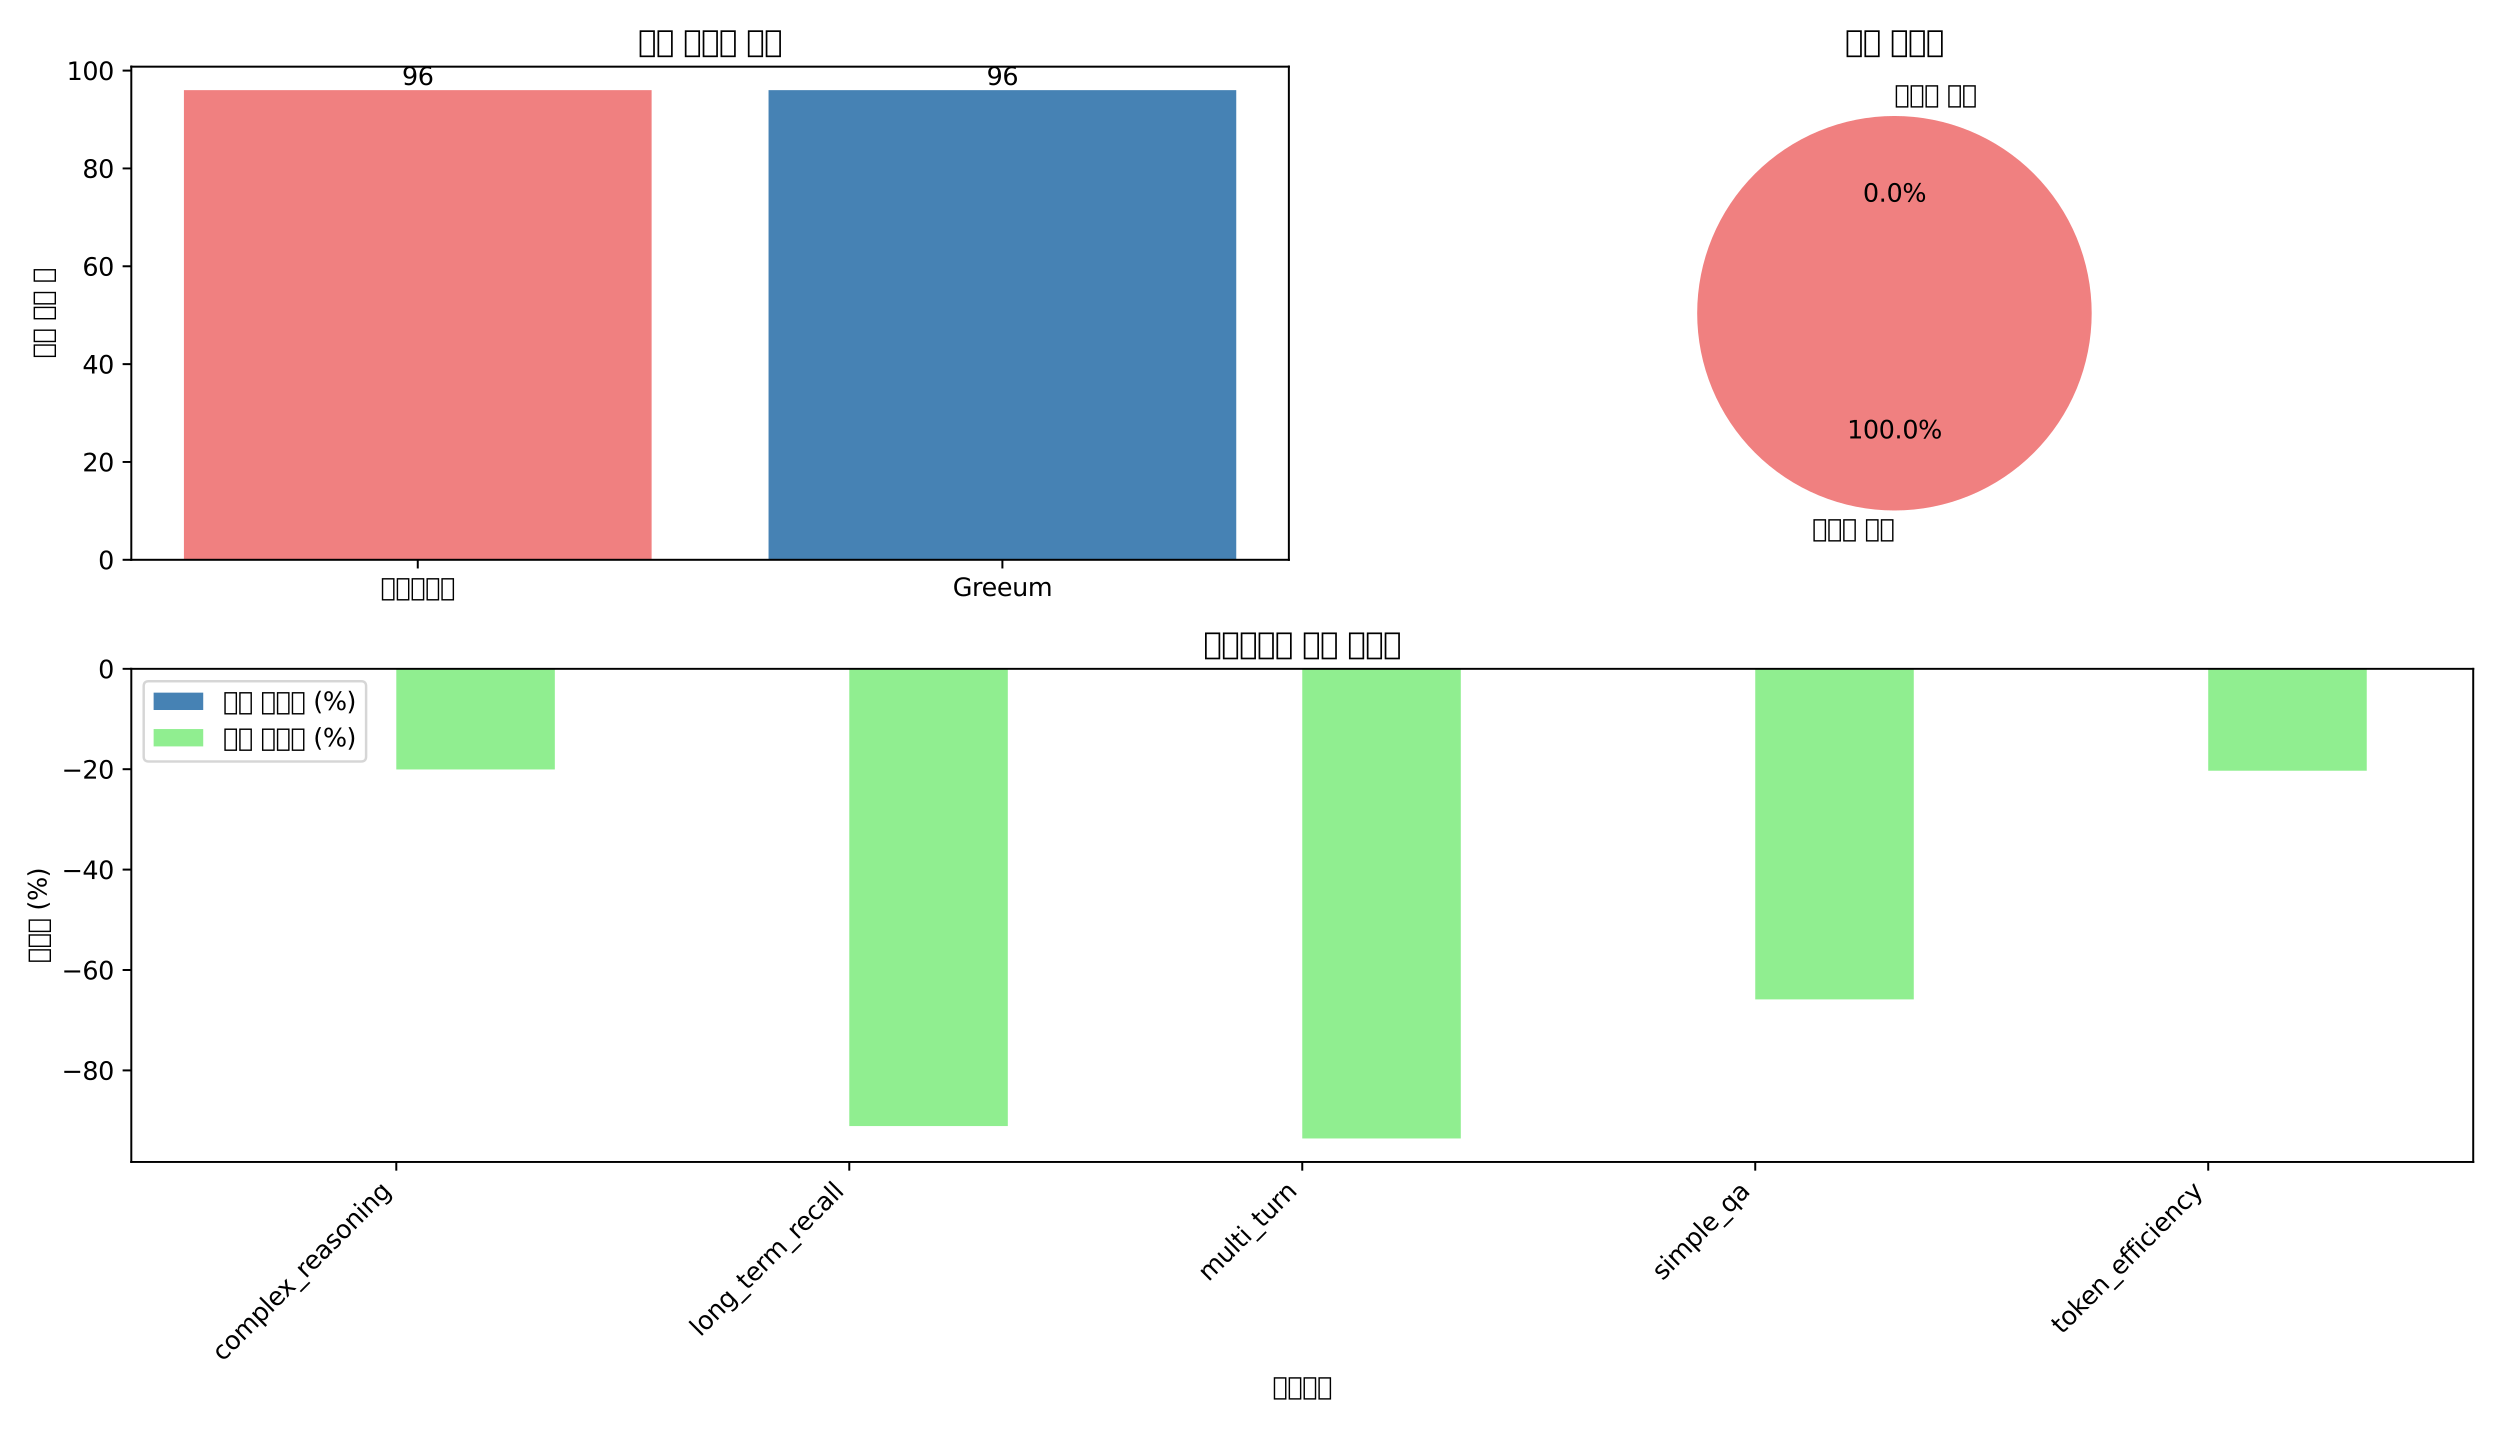 <?xml version="1.0" encoding="utf-8" standalone="no"?>
<!DOCTYPE svg PUBLIC "-//W3C//DTD SVG 1.1//EN"
  "http://www.w3.org/Graphics/SVG/1.1/DTD/svg11.dtd">
<svg xmlns:xlink="http://www.w3.org/1999/xlink" width="1008pt" height="576pt" viewBox="0 0 1008 576" xmlns="http://www.w3.org/2000/svg" version="1.1">
 <defs>
  <style type="text/css">*{stroke-linejoin: round; stroke-linecap: butt}</style>
 </defs>
 <g id="figure_1">
  <g id="patch_1">
   <path d="M 0 576 
L 1008 576 
L 1008 0 
L 0 0 
z
" style="fill: #ffffff"/>
  </g>
  <g id="axes_1">
   <g id="patch_2">
    <path d="M 52.94 225.714 
L 519.67 225.714 
L 519.67 26.88 
L 52.94 26.88 
z
" style="fill: #ffffff"/>
   </g>
   <g id="patch_3">
    <path d="M 74.155 225.714 
L 262.733 225.714 
L 262.733 36.348 
L 74.155 36.348 
z
" clip-path="url(#p369990edb5)" style="fill: #f08080"/>
   </g>
   <g id="patch_4">
    <path d="M 309.877 225.714 
L 498.455 225.714 
L 498.455 36.348 
L 309.877 36.348 
z
" clip-path="url(#p369990edb5)" style="fill: #4682b4"/>
   </g>
   <g id="matplotlib.axis_1">
    <g id="xtick_1">
     <g id="line2d_1">
      <defs>
       <path id="mefef9e2d1a" d="M 0 0 
L 0 3.5 
" style="stroke: #000000; stroke-width: 0.8"/>
      </defs>
      <g>
       <use xlink:href="#mefef9e2d1a" x="168.444" y="225.714" style="stroke: #000000; stroke-width: 0.8"/>
      </g>
     </g>
     <g id="text_1">
      <!-- 베이스라인 -->
      <g transform="translate(153.44 240.313) scale(0.1 -0.1)">
       <defs>
        <path id="DejaVuSans-bca0" d="M 319 -1131 
L 319 4513 
L 3519 4513 
L 3519 -1131 
L 319 -1131 
z
M 678 -775 
L 3163 -775 
L 3163 4153 
L 678 4153 
L 678 -775 
z
" transform="scale(0.016)"/>
        <path id="DejaVuSans-c774" d="M 319 -1131 
L 319 4513 
L 3519 4513 
L 3519 -1131 
L 319 -1131 
z
M 678 -775 
L 3163 -775 
L 3163 4153 
L 678 4153 
L 678 -775 
z
" transform="scale(0.016)"/>
        <path id="DejaVuSans-c2a4" d="M 319 -1131 
L 319 4513 
L 3519 4513 
L 3519 -1131 
L 319 -1131 
z
M 678 -775 
L 3163 -775 
L 3163 4153 
L 678 4153 
L 678 -775 
z
" transform="scale(0.016)"/>
        <path id="DejaVuSans-b77c" d="M 319 -1131 
L 319 4513 
L 3519 4513 
L 3519 -1131 
L 319 -1131 
z
M 678 -775 
L 3163 -775 
L 3163 4153 
L 678 4153 
L 678 -775 
z
" transform="scale(0.016)"/>
        <path id="DejaVuSans-c778" d="M 319 -1131 
L 319 4513 
L 3519 4513 
L 3519 -1131 
L 319 -1131 
z
M 678 -775 
L 3163 -775 
L 3163 4153 
L 678 4153 
L 678 -775 
z
" transform="scale(0.016)"/>
       </defs>
       <use xlink:href="#DejaVuSans-bca0"/>
       <use xlink:href="#DejaVuSans-c774" x="60.01"/>
       <use xlink:href="#DejaVuSans-c2a4" x="120.02"/>
       <use xlink:href="#DejaVuSans-b77c" x="180.029"/>
       <use xlink:href="#DejaVuSans-c778" x="240.039"/>
      </g>
     </g>
    </g>
    <g id="xtick_2">
     <g id="line2d_2">
      <g>
       <use xlink:href="#mefef9e2d1a" x="404.166" y="225.714" style="stroke: #000000; stroke-width: 0.8"/>
      </g>
     </g>
     <g id="text_2">
      <!-- Greeum -->
      <g transform="translate(384.157 240.313) scale(0.1 -0.1)">
       <defs>
        <path id="DejaVuSans-47" d="M 3809 666 
L 3809 1919 
L 2778 1919 
L 2778 2438 
L 4434 2438 
L 4434 434 
Q 4069 175 3628 42 
Q 3188 -91 2688 -91 
Q 1594 -91 976 548 
Q 359 1188 359 2328 
Q 359 3472 976 4111 
Q 1594 4750 2688 4750 
Q 3144 4750 3555 4637 
Q 3966 4525 4313 4306 
L 4313 3634 
Q 3963 3931 3569 4081 
Q 3175 4231 2741 4231 
Q 1884 4231 1454 3753 
Q 1025 3275 1025 2328 
Q 1025 1384 1454 906 
Q 1884 428 2741 428 
Q 3075 428 3337 486 
Q 3600 544 3809 666 
z
" transform="scale(0.016)"/>
        <path id="DejaVuSans-72" d="M 2631 2963 
Q 2534 3019 2420 3045 
Q 2306 3072 2169 3072 
Q 1681 3072 1420 2755 
Q 1159 2438 1159 1844 
L 1159 0 
L 581 0 
L 581 3500 
L 1159 3500 
L 1159 2956 
Q 1341 3275 1631 3429 
Q 1922 3584 2338 3584 
Q 2397 3584 2469 3576 
Q 2541 3569 2628 3553 
L 2631 2963 
z
" transform="scale(0.016)"/>
        <path id="DejaVuSans-65" d="M 3597 1894 
L 3597 1613 
L 953 1613 
Q 991 1019 1311 708 
Q 1631 397 2203 397 
Q 2534 397 2845 478 
Q 3156 559 3463 722 
L 3463 178 
Q 3153 47 2828 -22 
Q 2503 -91 2169 -91 
Q 1331 -91 842 396 
Q 353 884 353 1716 
Q 353 2575 817 3079 
Q 1281 3584 2069 3584 
Q 2775 3584 3186 3129 
Q 3597 2675 3597 1894 
z
M 3022 2063 
Q 3016 2534 2758 2815 
Q 2500 3097 2075 3097 
Q 1594 3097 1305 2825 
Q 1016 2553 972 2059 
L 3022 2063 
z
" transform="scale(0.016)"/>
        <path id="DejaVuSans-75" d="M 544 1381 
L 544 3500 
L 1119 3500 
L 1119 1403 
Q 1119 906 1312 657 
Q 1506 409 1894 409 
Q 2359 409 2629 706 
Q 2900 1003 2900 1516 
L 2900 3500 
L 3475 3500 
L 3475 0 
L 2900 0 
L 2900 538 
Q 2691 219 2414 64 
Q 2138 -91 1772 -91 
Q 1169 -91 856 284 
Q 544 659 544 1381 
z
M 1991 3584 
L 1991 3584 
z
" transform="scale(0.016)"/>
        <path id="DejaVuSans-6d" d="M 3328 2828 
Q 3544 3216 3844 3400 
Q 4144 3584 4550 3584 
Q 5097 3584 5394 3201 
Q 5691 2819 5691 2113 
L 5691 0 
L 5113 0 
L 5113 2094 
Q 5113 2597 4934 2840 
Q 4756 3084 4391 3084 
Q 3944 3084 3684 2787 
Q 3425 2491 3425 1978 
L 3425 0 
L 2847 0 
L 2847 2094 
Q 2847 2600 2669 2842 
Q 2491 3084 2119 3084 
Q 1678 3084 1418 2786 
Q 1159 2488 1159 1978 
L 1159 0 
L 581 0 
L 581 3500 
L 1159 3500 
L 1159 2956 
Q 1356 3278 1631 3431 
Q 1906 3584 2284 3584 
Q 2666 3584 2933 3390 
Q 3200 3197 3328 2828 
z
" transform="scale(0.016)"/>
       </defs>
       <use xlink:href="#DejaVuSans-47"/>
       <use xlink:href="#DejaVuSans-72" x="77.49"/>
       <use xlink:href="#DejaVuSans-65" x="116.354"/>
       <use xlink:href="#DejaVuSans-65" x="177.877"/>
       <use xlink:href="#DejaVuSans-75" x="239.4"/>
       <use xlink:href="#DejaVuSans-6d" x="302.779"/>
      </g>
     </g>
    </g>
   </g>
   <g id="matplotlib.axis_2">
    <g id="ytick_1">
     <g id="line2d_3">
      <defs>
       <path id="mfae884b4b5" d="M 0 0 
L -3.5 0 
" style="stroke: #000000; stroke-width: 0.8"/>
      </defs>
      <g>
       <use xlink:href="#mfae884b4b5" x="52.94" y="225.714" style="stroke: #000000; stroke-width: 0.8"/>
      </g>
     </g>
     <g id="text_3">
      <!-- 0 -->
      <g transform="translate(39.578 229.513) scale(0.1 -0.1)">
       <defs>
        <path id="DejaVuSans-30" d="M 2034 4250 
Q 1547 4250 1301 3770 
Q 1056 3291 1056 2328 
Q 1056 1369 1301 889 
Q 1547 409 2034 409 
Q 2525 409 2770 889 
Q 3016 1369 3016 2328 
Q 3016 3291 2770 3770 
Q 2525 4250 2034 4250 
z
M 2034 4750 
Q 2819 4750 3233 4129 
Q 3647 3509 3647 2328 
Q 3647 1150 3233 529 
Q 2819 -91 2034 -91 
Q 1250 -91 836 529 
Q 422 1150 422 2328 
Q 422 3509 836 4129 
Q 1250 4750 2034 4750 
z
" transform="scale(0.016)"/>
       </defs>
       <use xlink:href="#DejaVuSans-30"/>
      </g>
     </g>
    </g>
    <g id="ytick_2">
     <g id="line2d_4">
      <g>
       <use xlink:href="#mfae884b4b5" x="52.94" y="186.263" style="stroke: #000000; stroke-width: 0.8"/>
      </g>
     </g>
     <g id="text_4">
      <!-- 20 -->
      <g transform="translate(33.215 190.062) scale(0.1 -0.1)">
       <defs>
        <path id="DejaVuSans-32" d="M 1228 531 
L 3431 531 
L 3431 0 
L 469 0 
L 469 531 
Q 828 903 1448 1529 
Q 2069 2156 2228 2338 
Q 2531 2678 2651 2914 
Q 2772 3150 2772 3378 
Q 2772 3750 2511 3984 
Q 2250 4219 1831 4219 
Q 1534 4219 1204 4116 
Q 875 4013 500 3803 
L 500 4441 
Q 881 4594 1212 4672 
Q 1544 4750 1819 4750 
Q 2544 4750 2975 4387 
Q 3406 4025 3406 3419 
Q 3406 3131 3298 2873 
Q 3191 2616 2906 2266 
Q 2828 2175 2409 1742 
Q 1991 1309 1228 531 
z
" transform="scale(0.016)"/>
       </defs>
       <use xlink:href="#DejaVuSans-32"/>
       <use xlink:href="#DejaVuSans-30" x="63.623"/>
      </g>
     </g>
    </g>
    <g id="ytick_3">
     <g id="line2d_5">
      <g>
       <use xlink:href="#mfae884b4b5" x="52.94" y="146.812" style="stroke: #000000; stroke-width: 0.8"/>
      </g>
     </g>
     <g id="text_5">
      <!-- 40 -->
      <g transform="translate(33.215 150.611) scale(0.1 -0.1)">
       <defs>
        <path id="DejaVuSans-34" d="M 2419 4116 
L 825 1625 
L 2419 1625 
L 2419 4116 
z
M 2253 4666 
L 3047 4666 
L 3047 1625 
L 3713 1625 
L 3713 1100 
L 3047 1100 
L 3047 0 
L 2419 0 
L 2419 1100 
L 313 1100 
L 313 1709 
L 2253 4666 
z
" transform="scale(0.016)"/>
       </defs>
       <use xlink:href="#DejaVuSans-34"/>
       <use xlink:href="#DejaVuSans-30" x="63.623"/>
      </g>
     </g>
    </g>
    <g id="ytick_4">
     <g id="line2d_6">
      <g>
       <use xlink:href="#mfae884b4b5" x="52.94" y="107.36" style="stroke: #000000; stroke-width: 0.8"/>
      </g>
     </g>
     <g id="text_6">
      <!-- 60 -->
      <g transform="translate(33.215 111.16) scale(0.1 -0.1)">
       <defs>
        <path id="DejaVuSans-36" d="M 2113 2584 
Q 1688 2584 1439 2293 
Q 1191 2003 1191 1497 
Q 1191 994 1439 701 
Q 1688 409 2113 409 
Q 2538 409 2786 701 
Q 3034 994 3034 1497 
Q 3034 2003 2786 2293 
Q 2538 2584 2113 2584 
z
M 3366 4563 
L 3366 3988 
Q 3128 4100 2886 4159 
Q 2644 4219 2406 4219 
Q 1781 4219 1451 3797 
Q 1122 3375 1075 2522 
Q 1259 2794 1537 2939 
Q 1816 3084 2150 3084 
Q 2853 3084 3261 2657 
Q 3669 2231 3669 1497 
Q 3669 778 3244 343 
Q 2819 -91 2113 -91 
Q 1303 -91 875 529 
Q 447 1150 447 2328 
Q 447 3434 972 4092 
Q 1497 4750 2381 4750 
Q 2619 4750 2861 4703 
Q 3103 4656 3366 4563 
z
" transform="scale(0.016)"/>
       </defs>
       <use xlink:href="#DejaVuSans-36"/>
       <use xlink:href="#DejaVuSans-30" x="63.623"/>
      </g>
     </g>
    </g>
    <g id="ytick_5">
     <g id="line2d_7">
      <g>
       <use xlink:href="#mfae884b4b5" x="52.94" y="67.909" style="stroke: #000000; stroke-width: 0.8"/>
      </g>
     </g>
     <g id="text_7">
      <!-- 80 -->
      <g transform="translate(33.215 71.708) scale(0.1 -0.1)">
       <defs>
        <path id="DejaVuSans-38" d="M 2034 2216 
Q 1584 2216 1326 1975 
Q 1069 1734 1069 1313 
Q 1069 891 1326 650 
Q 1584 409 2034 409 
Q 2484 409 2743 651 
Q 3003 894 3003 1313 
Q 3003 1734 2745 1975 
Q 2488 2216 2034 2216 
z
M 1403 2484 
Q 997 2584 770 2862 
Q 544 3141 544 3541 
Q 544 4100 942 4425 
Q 1341 4750 2034 4750 
Q 2731 4750 3128 4425 
Q 3525 4100 3525 3541 
Q 3525 3141 3298 2862 
Q 3072 2584 2669 2484 
Q 3125 2378 3379 2068 
Q 3634 1759 3634 1313 
Q 3634 634 3220 271 
Q 2806 -91 2034 -91 
Q 1263 -91 848 271 
Q 434 634 434 1313 
Q 434 1759 690 2068 
Q 947 2378 1403 2484 
z
M 1172 3481 
Q 1172 3119 1398 2916 
Q 1625 2713 2034 2713 
Q 2441 2713 2670 2916 
Q 2900 3119 2900 3481 
Q 2900 3844 2670 4047 
Q 2441 4250 2034 4250 
Q 1625 4250 1398 4047 
Q 1172 3844 1172 3481 
z
" transform="scale(0.016)"/>
       </defs>
       <use xlink:href="#DejaVuSans-38"/>
       <use xlink:href="#DejaVuSans-30" x="63.623"/>
      </g>
     </g>
    </g>
    <g id="ytick_6">
     <g id="line2d_8">
      <g>
       <use xlink:href="#mfae884b4b5" x="52.94" y="28.458" style="stroke: #000000; stroke-width: 0.8"/>
      </g>
     </g>
     <g id="text_8">
      <!-- 100 -->
      <g transform="translate(26.852 32.257) scale(0.1 -0.1)">
       <defs>
        <path id="DejaVuSans-31" d="M 794 531 
L 1825 531 
L 1825 4091 
L 703 3866 
L 703 4441 
L 1819 4666 
L 2450 4666 
L 2450 531 
L 3481 531 
L 3481 0 
L 794 0 
L 794 531 
z
" transform="scale(0.016)"/>
       </defs>
       <use xlink:href="#DejaVuSans-31"/>
       <use xlink:href="#DejaVuSans-30" x="63.623"/>
       <use xlink:href="#DejaVuSans-30" x="127.246"/>
      </g>
     </g>
    </g>
    <g id="text_9">
     <!-- 평균 토큰 수 -->
     <g transform="translate(20.773 144.479) rotate(-90) scale(0.1 -0.1)">
      <defs>
       <path id="DejaVuSans-d3c9" d="M 319 -1131 
L 319 4513 
L 3519 4513 
L 3519 -1131 
L 319 -1131 
z
M 678 -775 
L 3163 -775 
L 3163 4153 
L 678 4153 
L 678 -775 
z
" transform="scale(0.016)"/>
       <path id="DejaVuSans-ade0" d="M 319 -1131 
L 319 4513 
L 3519 4513 
L 3519 -1131 
L 319 -1131 
z
M 678 -775 
L 3163 -775 
L 3163 4153 
L 678 4153 
L 678 -775 
z
" transform="scale(0.016)"/>
       <path id="DejaVuSans-20" transform="scale(0.016)"/>
       <path id="DejaVuSans-d1a0" d="M 319 -1131 
L 319 4513 
L 3519 4513 
L 3519 -1131 
L 319 -1131 
z
M 678 -775 
L 3163 -775 
L 3163 4153 
L 678 4153 
L 678 -775 
z
" transform="scale(0.016)"/>
       <path id="DejaVuSans-d070" d="M 319 -1131 
L 319 4513 
L 3519 4513 
L 3519 -1131 
L 319 -1131 
z
M 678 -775 
L 3163 -775 
L 3163 4153 
L 678 4153 
L 678 -775 
z
" transform="scale(0.016)"/>
       <path id="DejaVuSans-c218" d="M 319 -1131 
L 319 4513 
L 3519 4513 
L 3519 -1131 
L 319 -1131 
z
M 678 -775 
L 3163 -775 
L 3163 4153 
L 678 4153 
L 678 -775 
z
" transform="scale(0.016)"/>
      </defs>
      <use xlink:href="#DejaVuSans-d3c9"/>
      <use xlink:href="#DejaVuSans-ade0" x="60.01"/>
      <use xlink:href="#DejaVuSans-20" x="120.02"/>
      <use xlink:href="#DejaVuSans-d1a0" x="151.807"/>
      <use xlink:href="#DejaVuSans-d070" x="211.816"/>
      <use xlink:href="#DejaVuSans-20" x="271.826"/>
      <use xlink:href="#DejaVuSans-c218" x="303.613"/>
     </g>
    </g>
   </g>
   <g id="patch_5">
    <path d="M 52.94 225.714 
L 52.94 26.88 
" style="fill: none; stroke: #000000; stroke-width: 0.8; stroke-linejoin: miter; stroke-linecap: square"/>
   </g>
   <g id="patch_6">
    <path d="M 519.67 225.714 
L 519.67 26.88 
" style="fill: none; stroke: #000000; stroke-width: 0.8; stroke-linejoin: miter; stroke-linecap: square"/>
   </g>
   <g id="patch_7">
    <path d="M 52.94 225.714 
L 519.67 225.714 
" style="fill: none; stroke: #000000; stroke-width: 0.8; stroke-linejoin: miter; stroke-linecap: square"/>
   </g>
   <g id="patch_8">
    <path d="M 52.94 26.88 
L 519.67 26.88 
" style="fill: none; stroke: #000000; stroke-width: 0.8; stroke-linejoin: miter; stroke-linecap: square"/>
   </g>
   <g id="text_10">
    <!-- 96 -->
    <g transform="translate(162.081 34.269) scale(0.1 -0.1)">
     <defs>
      <path id="DejaVuSans-39" d="M 703 97 
L 703 672 
Q 941 559 1184 500 
Q 1428 441 1663 441 
Q 2288 441 2617 861 
Q 2947 1281 2994 2138 
Q 2813 1869 2534 1725 
Q 2256 1581 1919 1581 
Q 1219 1581 811 2004 
Q 403 2428 403 3163 
Q 403 3881 828 4315 
Q 1253 4750 1959 4750 
Q 2769 4750 3195 4129 
Q 3622 3509 3622 2328 
Q 3622 1225 3098 567 
Q 2575 -91 1691 -91 
Q 1453 -91 1209 -44 
Q 966 3 703 97 
z
M 1959 2075 
Q 2384 2075 2632 2365 
Q 2881 2656 2881 3163 
Q 2881 3666 2632 3958 
Q 2384 4250 1959 4250 
Q 1534 4250 1286 3958 
Q 1038 3666 1038 3163 
Q 1038 2656 1286 2365 
Q 1534 2075 1959 2075 
z
" transform="scale(0.016)"/>
     </defs>
     <use xlink:href="#DejaVuSans-39"/>
     <use xlink:href="#DejaVuSans-36" x="63.623"/>
    </g>
   </g>
   <g id="text_11">
    <!-- 96 -->
    <g transform="translate(397.804 34.269) scale(0.1 -0.1)">
     <use xlink:href="#DejaVuSans-39"/>
     <use xlink:href="#DejaVuSans-36" x="63.623"/>
    </g>
   </g>
   <g id="text_12">
    <!-- 토큰 사용량 비교 -->
    <g transform="translate(257.285 20.88) scale(0.12 -0.12)">
     <defs>
      <path id="DejaVuSans-c0ac" d="M 319 -1131 
L 319 4513 
L 3519 4513 
L 3519 -1131 
L 319 -1131 
z
M 678 -775 
L 3163 -775 
L 3163 4153 
L 678 4153 
L 678 -775 
z
" transform="scale(0.016)"/>
      <path id="DejaVuSans-c6a9" d="M 319 -1131 
L 319 4513 
L 3519 4513 
L 3519 -1131 
L 319 -1131 
z
M 678 -775 
L 3163 -775 
L 3163 4153 
L 678 4153 
L 678 -775 
z
" transform="scale(0.016)"/>
      <path id="DejaVuSans-b7c9" d="M 319 -1131 
L 319 4513 
L 3519 4513 
L 3519 -1131 
L 319 -1131 
z
M 678 -775 
L 3163 -775 
L 3163 4153 
L 678 4153 
L 678 -775 
z
" transform="scale(0.016)"/>
      <path id="DejaVuSans-be44" d="M 319 -1131 
L 319 4513 
L 3519 4513 
L 3519 -1131 
L 319 -1131 
z
M 678 -775 
L 3163 -775 
L 3163 4153 
L 678 4153 
L 678 -775 
z
" transform="scale(0.016)"/>
      <path id="DejaVuSans-ad50" d="M 319 -1131 
L 319 4513 
L 3519 4513 
L 3519 -1131 
L 319 -1131 
z
M 678 -775 
L 3163 -775 
L 3163 4153 
L 678 4153 
L 678 -775 
z
" transform="scale(0.016)"/>
     </defs>
     <use xlink:href="#DejaVuSans-d1a0"/>
     <use xlink:href="#DejaVuSans-d070" x="60.01"/>
     <use xlink:href="#DejaVuSans-20" x="120.02"/>
     <use xlink:href="#DejaVuSans-c0ac" x="151.807"/>
     <use xlink:href="#DejaVuSans-c6a9" x="211.816"/>
     <use xlink:href="#DejaVuSans-b7c9" x="271.826"/>
     <use xlink:href="#DejaVuSans-20" x="331.836"/>
     <use xlink:href="#DejaVuSans-be44" x="363.623"/>
     <use xlink:href="#DejaVuSans-ad50" x="423.633"/>
    </g>
   </g>
  </g>
  <g id="axes_2">
   <g id="patch_9">
    <path d="M 843.369 126.297 
C 843.369 115.853 841.311 105.51 837.314 95.861 
C 833.318 86.212 827.459 77.443 820.074 70.058 
C 812.689 62.673 803.92 56.814 794.271 52.818 
C 784.622 48.821 774.279 46.763 763.835 46.763 
C 753.391 46.763 743.048 48.821 733.399 52.818 
C 723.75 56.814 714.981 62.673 707.596 70.058 
C 700.211 77.443 694.352 86.212 690.356 95.861 
C 686.359 105.51 684.301 115.853 684.301 126.297 
C 684.301 136.741 686.359 147.084 690.356 156.733 
C 694.352 166.382 700.211 175.151 707.596 182.536 
C 714.981 189.921 723.75 195.78 733.399 199.777 
C 743.048 203.773 753.391 205.831 763.835 205.831 
C 774.279 205.831 784.622 203.773 794.271 199.777 
C 803.92 195.78 812.689 189.921 820.074 182.536 
C 827.459 175.151 833.318 166.382 837.314 156.733 
C 841.311 147.084 843.369 136.741 843.369 126.297 
M 763.835 126.297 
z
" style="fill: #f08080"/>
   </g>
   <g id="patch_10">
    <path d="M 763.835 46.763 
C 763.835 46.763 763.835 46.763 763.835 46.763 
L 763.835 126.297 
z
" style="fill: #4682b4"/>
   </g>
   <g id="matplotlib.axis_3"/>
   <g id="matplotlib.axis_4"/>
   <g id="text_13">
    <!-- 사용된 토큰 -->
    <g transform="translate(730.649 216.543) scale(0.1 -0.1)">
     <defs>
      <path id="DejaVuSans-b41c" d="M 319 -1131 
L 319 4513 
L 3519 4513 
L 3519 -1131 
L 319 -1131 
z
M 678 -775 
L 3163 -775 
L 3163 4153 
L 678 4153 
L 678 -775 
z
" transform="scale(0.016)"/>
     </defs>
     <use xlink:href="#DejaVuSans-c0ac"/>
     <use xlink:href="#DejaVuSans-c6a9" x="60.01"/>
     <use xlink:href="#DejaVuSans-b41c" x="120.02"/>
     <use xlink:href="#DejaVuSans-20" x="180.029"/>
     <use xlink:href="#DejaVuSans-d1a0" x="211.816"/>
     <use xlink:href="#DejaVuSans-d070" x="271.826"/>
    </g>
   </g>
   <g id="text_14">
    <!-- 100.0% -->
    <g transform="translate(744.77 176.777) scale(0.1 -0.1)">
     <defs>
      <path id="DejaVuSans-2e" d="M 684 794 
L 1344 794 
L 1344 0 
L 684 0 
L 684 794 
z
" transform="scale(0.016)"/>
      <path id="DejaVuSans-25" d="M 4653 2053 
Q 4381 2053 4226 1822 
Q 4072 1591 4072 1178 
Q 4072 772 4226 539 
Q 4381 306 4653 306 
Q 4919 306 5073 539 
Q 5228 772 5228 1178 
Q 5228 1588 5073 1820 
Q 4919 2053 4653 2053 
z
M 4653 2450 
Q 5147 2450 5437 2106 
Q 5728 1763 5728 1178 
Q 5728 594 5436 251 
Q 5144 -91 4653 -91 
Q 4153 -91 3862 251 
Q 3572 594 3572 1178 
Q 3572 1766 3864 2108 
Q 4156 2450 4653 2450 
z
M 1428 4353 
Q 1159 4353 1004 4120 
Q 850 3888 850 3481 
Q 850 3069 1003 2837 
Q 1156 2606 1428 2606 
Q 1700 2606 1854 2837 
Q 2009 3069 2009 3481 
Q 2009 3884 1853 4118 
Q 1697 4353 1428 4353 
z
M 4250 4750 
L 4750 4750 
L 1831 -91 
L 1331 -91 
L 4250 4750 
z
M 1428 4750 
Q 1922 4750 2215 4408 
Q 2509 4066 2509 3481 
Q 2509 2891 2217 2550 
Q 1925 2209 1428 2209 
Q 931 2209 642 2551 
Q 353 2894 353 3481 
Q 353 4063 643 4406 
Q 934 4750 1428 4750 
z
" transform="scale(0.016)"/>
     </defs>
     <use xlink:href="#DejaVuSans-31"/>
     <use xlink:href="#DejaVuSans-30" x="63.623"/>
     <use xlink:href="#DejaVuSans-30" x="127.246"/>
     <use xlink:href="#DejaVuSans-2e" x="190.869"/>
     <use xlink:href="#DejaVuSans-30" x="222.656"/>
     <use xlink:href="#DejaVuSans-25" x="286.279"/>
    </g>
   </g>
   <g id="text_15">
    <!-- 절감된 토큰 -->
    <g transform="translate(763.835 41.569) scale(0.1 -0.1)">
     <defs>
      <path id="DejaVuSans-c808" d="M 319 -1131 
L 319 4513 
L 3519 4513 
L 3519 -1131 
L 319 -1131 
z
M 678 -775 
L 3163 -775 
L 3163 4153 
L 678 4153 
L 678 -775 
z
" transform="scale(0.016)"/>
      <path id="DejaVuSans-ac10" d="M 319 -1131 
L 319 4513 
L 3519 4513 
L 3519 -1131 
L 319 -1131 
z
M 678 -775 
L 3163 -775 
L 3163 4153 
L 678 4153 
L 678 -775 
z
" transform="scale(0.016)"/>
     </defs>
     <use xlink:href="#DejaVuSans-c808"/>
     <use xlink:href="#DejaVuSans-ac10" x="60.01"/>
     <use xlink:href="#DejaVuSans-b41c" x="120.02"/>
     <use xlink:href="#DejaVuSans-20" x="180.029"/>
     <use xlink:href="#DejaVuSans-d1a0" x="211.816"/>
     <use xlink:href="#DejaVuSans-d070" x="271.826"/>
    </g>
   </g>
   <g id="text_16">
    <!-- 0.0% -->
    <g transform="translate(751.133 81.336) scale(0.1 -0.1)">
     <use xlink:href="#DejaVuSans-30"/>
     <use xlink:href="#DejaVuSans-2e" x="63.623"/>
     <use xlink:href="#DejaVuSans-30" x="95.41"/>
     <use xlink:href="#DejaVuSans-25" x="159.033"/>
    </g>
   </g>
   <g id="text_17">
    <!-- 토큰 절감률 -->
    <g transform="translate(743.923 20.88) scale(0.12 -0.12)">
     <defs>
      <path id="DejaVuSans-b960" d="M 319 -1131 
L 319 4513 
L 3519 4513 
L 3519 -1131 
L 319 -1131 
z
M 678 -775 
L 3163 -775 
L 3163 4153 
L 678 4153 
L 678 -775 
z
" transform="scale(0.016)"/>
     </defs>
     <use xlink:href="#DejaVuSans-d1a0"/>
     <use xlink:href="#DejaVuSans-d070" x="60.01"/>
     <use xlink:href="#DejaVuSans-20" x="120.02"/>
     <use xlink:href="#DejaVuSans-c808" x="151.807"/>
     <use xlink:href="#DejaVuSans-ac10" x="211.816"/>
     <use xlink:href="#DejaVuSans-b960" x="271.826"/>
    </g>
   </g>
  </g>
  <g id="axes_3">
   <g id="patch_11">
    <path d="M 52.94 468.508 
L 997.2 468.508 
L 997.2 269.674 
L 52.94 269.674 
z
" style="fill: #ffffff"/>
   </g>
   <g id="patch_12">
    <path d="M 95.861 269.674 
L 159.786 269.674 
L 159.786 269.674 
L 95.861 269.674 
z
" clip-path="url(#p7832e03ede)" style="fill: #4682b4"/>
   </g>
   <g id="patch_13">
    <path d="M 278.503 269.674 
L 342.428 269.674 
L 342.428 269.674 
L 278.503 269.674 
z
" clip-path="url(#p7832e03ede)" style="fill: #4682b4"/>
   </g>
   <g id="patch_14">
    <path d="M 461.145 269.674 
L 525.07 269.674 
L 525.07 269.674 
L 461.145 269.674 
z
" clip-path="url(#p7832e03ede)" style="fill: #4682b4"/>
   </g>
   <g id="patch_15">
    <path d="M 643.787 269.674 
L 707.712 269.674 
L 707.712 269.674 
L 643.787 269.674 
z
" clip-path="url(#p7832e03ede)" style="fill: #4682b4"/>
   </g>
   <g id="patch_16">
    <path d="M 826.43 269.674 
L 890.354 269.674 
L 890.354 269.674 
L 826.43 269.674 
z
" clip-path="url(#p7832e03ede)" style="fill: #4682b4"/>
   </g>
   <g id="patch_17">
    <path d="M 159.786 269.674 
L 223.71 269.674 
L 223.71 310.248 
L 159.786 310.248 
z
" clip-path="url(#p7832e03ede)" style="fill: #90ee90"/>
   </g>
   <g id="patch_18">
    <path d="M 342.428 269.674 
L 406.353 269.674 
L 406.353 454.038 
L 342.428 454.038 
z
" clip-path="url(#p7832e03ede)" style="fill: #90ee90"/>
   </g>
   <g id="patch_19">
    <path d="M 525.07 269.674 
L 588.995 269.674 
L 588.995 459.04 
L 525.07 459.04 
z
" clip-path="url(#p7832e03ede)" style="fill: #90ee90"/>
   </g>
   <g id="patch_20">
    <path d="M 707.712 269.674 
L 771.637 269.674 
L 771.637 402.967 
L 707.712 402.967 
z
" clip-path="url(#p7832e03ede)" style="fill: #90ee90"/>
   </g>
   <g id="patch_21">
    <path d="M 890.354 269.674 
L 954.279 269.674 
L 954.279 310.754 
L 890.354 310.754 
z
" clip-path="url(#p7832e03ede)" style="fill: #90ee90"/>
   </g>
   <g id="matplotlib.axis_5">
    <g id="xtick_3">
     <g id="line2d_9">
      <g>
       <use xlink:href="#mefef9e2d1a" x="159.786" y="468.508" style="stroke: #000000; stroke-width: 0.8"/>
      </g>
     </g>
     <g id="text_18">
      <!-- complex_reasoning -->
      <g transform="translate(89.757 549.243) rotate(-45) scale(0.1 -0.1)">
       <defs>
        <path id="DejaVuSans-63" d="M 3122 3366 
L 3122 2828 
Q 2878 2963 2633 3030 
Q 2388 3097 2138 3097 
Q 1578 3097 1268 2742 
Q 959 2388 959 1747 
Q 959 1106 1268 751 
Q 1578 397 2138 397 
Q 2388 397 2633 464 
Q 2878 531 3122 666 
L 3122 134 
Q 2881 22 2623 -34 
Q 2366 -91 2075 -91 
Q 1284 -91 818 406 
Q 353 903 353 1747 
Q 353 2603 823 3093 
Q 1294 3584 2113 3584 
Q 2378 3584 2631 3529 
Q 2884 3475 3122 3366 
z
" transform="scale(0.016)"/>
        <path id="DejaVuSans-6f" d="M 1959 3097 
Q 1497 3097 1228 2736 
Q 959 2375 959 1747 
Q 959 1119 1226 758 
Q 1494 397 1959 397 
Q 2419 397 2687 759 
Q 2956 1122 2956 1747 
Q 2956 2369 2687 2733 
Q 2419 3097 1959 3097 
z
M 1959 3584 
Q 2709 3584 3137 3096 
Q 3566 2609 3566 1747 
Q 3566 888 3137 398 
Q 2709 -91 1959 -91 
Q 1206 -91 779 398 
Q 353 888 353 1747 
Q 353 2609 779 3096 
Q 1206 3584 1959 3584 
z
" transform="scale(0.016)"/>
        <path id="DejaVuSans-70" d="M 1159 525 
L 1159 -1331 
L 581 -1331 
L 581 3500 
L 1159 3500 
L 1159 2969 
Q 1341 3281 1617 3432 
Q 1894 3584 2278 3584 
Q 2916 3584 3314 3078 
Q 3713 2572 3713 1747 
Q 3713 922 3314 415 
Q 2916 -91 2278 -91 
Q 1894 -91 1617 61 
Q 1341 213 1159 525 
z
M 3116 1747 
Q 3116 2381 2855 2742 
Q 2594 3103 2138 3103 
Q 1681 3103 1420 2742 
Q 1159 2381 1159 1747 
Q 1159 1113 1420 752 
Q 1681 391 2138 391 
Q 2594 391 2855 752 
Q 3116 1113 3116 1747 
z
" transform="scale(0.016)"/>
        <path id="DejaVuSans-6c" d="M 603 4863 
L 1178 4863 
L 1178 0 
L 603 0 
L 603 4863 
z
" transform="scale(0.016)"/>
        <path id="DejaVuSans-78" d="M 3513 3500 
L 2247 1797 
L 3578 0 
L 2900 0 
L 1881 1375 
L 863 0 
L 184 0 
L 1544 1831 
L 300 3500 
L 978 3500 
L 1906 2253 
L 2834 3500 
L 3513 3500 
z
" transform="scale(0.016)"/>
        <path id="DejaVuSans-5f" d="M 3263 -1063 
L 3263 -1509 
L -63 -1509 
L -63 -1063 
L 3263 -1063 
z
" transform="scale(0.016)"/>
        <path id="DejaVuSans-61" d="M 2194 1759 
Q 1497 1759 1228 1600 
Q 959 1441 959 1056 
Q 959 750 1161 570 
Q 1363 391 1709 391 
Q 2188 391 2477 730 
Q 2766 1069 2766 1631 
L 2766 1759 
L 2194 1759 
z
M 3341 1997 
L 3341 0 
L 2766 0 
L 2766 531 
Q 2569 213 2275 61 
Q 1981 -91 1556 -91 
Q 1019 -91 701 211 
Q 384 513 384 1019 
Q 384 1609 779 1909 
Q 1175 2209 1959 2209 
L 2766 2209 
L 2766 2266 
Q 2766 2663 2505 2880 
Q 2244 3097 1772 3097 
Q 1472 3097 1187 3025 
Q 903 2953 641 2809 
L 641 3341 
Q 956 3463 1253 3523 
Q 1550 3584 1831 3584 
Q 2591 3584 2966 3190 
Q 3341 2797 3341 1997 
z
" transform="scale(0.016)"/>
        <path id="DejaVuSans-73" d="M 2834 3397 
L 2834 2853 
Q 2591 2978 2328 3040 
Q 2066 3103 1784 3103 
Q 1356 3103 1142 2972 
Q 928 2841 928 2578 
Q 928 2378 1081 2264 
Q 1234 2150 1697 2047 
L 1894 2003 
Q 2506 1872 2764 1633 
Q 3022 1394 3022 966 
Q 3022 478 2636 193 
Q 2250 -91 1575 -91 
Q 1294 -91 989 -36 
Q 684 19 347 128 
L 347 722 
Q 666 556 975 473 
Q 1284 391 1588 391 
Q 1994 391 2212 530 
Q 2431 669 2431 922 
Q 2431 1156 2273 1281 
Q 2116 1406 1581 1522 
L 1381 1569 
Q 847 1681 609 1914 
Q 372 2147 372 2553 
Q 372 3047 722 3315 
Q 1072 3584 1716 3584 
Q 2034 3584 2315 3537 
Q 2597 3491 2834 3397 
z
" transform="scale(0.016)"/>
        <path id="DejaVuSans-6e" d="M 3513 2113 
L 3513 0 
L 2938 0 
L 2938 2094 
Q 2938 2591 2744 2837 
Q 2550 3084 2163 3084 
Q 1697 3084 1428 2787 
Q 1159 2491 1159 1978 
L 1159 0 
L 581 0 
L 581 3500 
L 1159 3500 
L 1159 2956 
Q 1366 3272 1645 3428 
Q 1925 3584 2291 3584 
Q 2894 3584 3203 3211 
Q 3513 2838 3513 2113 
z
" transform="scale(0.016)"/>
        <path id="DejaVuSans-69" d="M 603 3500 
L 1178 3500 
L 1178 0 
L 603 0 
L 603 3500 
z
M 603 4863 
L 1178 4863 
L 1178 4134 
L 603 4134 
L 603 4863 
z
" transform="scale(0.016)"/>
        <path id="DejaVuSans-67" d="M 2906 1791 
Q 2906 2416 2648 2759 
Q 2391 3103 1925 3103 
Q 1463 3103 1205 2759 
Q 947 2416 947 1791 
Q 947 1169 1205 825 
Q 1463 481 1925 481 
Q 2391 481 2648 825 
Q 2906 1169 2906 1791 
z
M 3481 434 
Q 3481 -459 3084 -895 
Q 2688 -1331 1869 -1331 
Q 1566 -1331 1297 -1286 
Q 1028 -1241 775 -1147 
L 775 -588 
Q 1028 -725 1275 -790 
Q 1522 -856 1778 -856 
Q 2344 -856 2625 -561 
Q 2906 -266 2906 331 
L 2906 616 
Q 2728 306 2450 153 
Q 2172 0 1784 0 
Q 1141 0 747 490 
Q 353 981 353 1791 
Q 353 2603 747 3093 
Q 1141 3584 1784 3584 
Q 2172 3584 2450 3431 
Q 2728 3278 2906 2969 
L 2906 3500 
L 3481 3500 
L 3481 434 
z
" transform="scale(0.016)"/>
       </defs>
       <use xlink:href="#DejaVuSans-63"/>
       <use xlink:href="#DejaVuSans-6f" x="54.98"/>
       <use xlink:href="#DejaVuSans-6d" x="116.162"/>
       <use xlink:href="#DejaVuSans-70" x="213.574"/>
       <use xlink:href="#DejaVuSans-6c" x="277.051"/>
       <use xlink:href="#DejaVuSans-65" x="304.834"/>
       <use xlink:href="#DejaVuSans-78" x="364.607"/>
       <use xlink:href="#DejaVuSans-5f" x="423.787"/>
       <use xlink:href="#DejaVuSans-72" x="473.787"/>
       <use xlink:href="#DejaVuSans-65" x="512.65"/>
       <use xlink:href="#DejaVuSans-61" x="574.174"/>
       <use xlink:href="#DejaVuSans-73" x="635.453"/>
       <use xlink:href="#DejaVuSans-6f" x="687.553"/>
       <use xlink:href="#DejaVuSans-6e" x="748.734"/>
       <use xlink:href="#DejaVuSans-69" x="812.113"/>
       <use xlink:href="#DejaVuSans-6e" x="839.896"/>
       <use xlink:href="#DejaVuSans-67" x="903.275"/>
      </g>
     </g>
    </g>
    <g id="xtick_4">
     <g id="line2d_10">
      <g>
       <use xlink:href="#mefef9e2d1a" x="342.428" y="468.508" style="stroke: #000000; stroke-width: 0.8"/>
      </g>
     </g>
     <g id="text_19">
      <!-- long_term_recall -->
      <g transform="translate(282.386 539.256) rotate(-45) scale(0.1 -0.1)">
       <defs>
        <path id="DejaVuSans-74" d="M 1172 4494 
L 1172 3500 
L 2356 3500 
L 2356 3053 
L 1172 3053 
L 1172 1153 
Q 1172 725 1289 603 
Q 1406 481 1766 481 
L 2356 481 
L 2356 0 
L 1766 0 
Q 1100 0 847 248 
Q 594 497 594 1153 
L 594 3053 
L 172 3053 
L 172 3500 
L 594 3500 
L 594 4494 
L 1172 4494 
z
" transform="scale(0.016)"/>
       </defs>
       <use xlink:href="#DejaVuSans-6c"/>
       <use xlink:href="#DejaVuSans-6f" x="27.783"/>
       <use xlink:href="#DejaVuSans-6e" x="88.965"/>
       <use xlink:href="#DejaVuSans-67" x="152.344"/>
       <use xlink:href="#DejaVuSans-5f" x="215.82"/>
       <use xlink:href="#DejaVuSans-74" x="265.82"/>
       <use xlink:href="#DejaVuSans-65" x="305.029"/>
       <use xlink:href="#DejaVuSans-72" x="366.553"/>
       <use xlink:href="#DejaVuSans-6d" x="405.916"/>
       <use xlink:href="#DejaVuSans-5f" x="503.328"/>
       <use xlink:href="#DejaVuSans-72" x="553.328"/>
       <use xlink:href="#DejaVuSans-65" x="592.191"/>
       <use xlink:href="#DejaVuSans-63" x="653.715"/>
       <use xlink:href="#DejaVuSans-61" x="708.695"/>
       <use xlink:href="#DejaVuSans-6c" x="769.975"/>
       <use xlink:href="#DejaVuSans-6c" x="797.758"/>
      </g>
     </g>
    </g>
    <g id="xtick_5">
     <g id="line2d_11">
      <g>
       <use xlink:href="#mefef9e2d1a" x="525.07" y="468.508" style="stroke: #000000; stroke-width: 0.8"/>
      </g>
     </g>
     <g id="text_20">
      <!-- multi_turn -->
      <g transform="translate(487.28 517.004) rotate(-45) scale(0.1 -0.1)">
       <use xlink:href="#DejaVuSans-6d"/>
       <use xlink:href="#DejaVuSans-75" x="97.412"/>
       <use xlink:href="#DejaVuSans-6c" x="160.791"/>
       <use xlink:href="#DejaVuSans-74" x="188.574"/>
       <use xlink:href="#DejaVuSans-69" x="227.783"/>
       <use xlink:href="#DejaVuSans-5f" x="255.566"/>
       <use xlink:href="#DejaVuSans-74" x="305.566"/>
       <use xlink:href="#DejaVuSans-75" x="344.775"/>
       <use xlink:href="#DejaVuSans-72" x="408.154"/>
       <use xlink:href="#DejaVuSans-6e" x="447.518"/>
      </g>
     </g>
    </g>
    <g id="xtick_6">
     <g id="line2d_12">
      <g>
       <use xlink:href="#mefef9e2d1a" x="707.712" y="468.508" style="stroke: #000000; stroke-width: 0.8"/>
      </g>
     </g>
     <g id="text_21">
      <!-- simple_qa -->
      <g transform="translate(670.347 516.579) rotate(-45) scale(0.1 -0.1)">
       <defs>
        <path id="DejaVuSans-71" d="M 947 1747 
Q 947 1113 1208 752 
Q 1469 391 1925 391 
Q 2381 391 2643 752 
Q 2906 1113 2906 1747 
Q 2906 2381 2643 2742 
Q 2381 3103 1925 3103 
Q 1469 3103 1208 2742 
Q 947 2381 947 1747 
z
M 2906 525 
Q 2725 213 2448 61 
Q 2172 -91 1784 -91 
Q 1150 -91 751 415 
Q 353 922 353 1747 
Q 353 2572 751 3078 
Q 1150 3584 1784 3584 
Q 2172 3584 2448 3432 
Q 2725 3281 2906 2969 
L 2906 3500 
L 3481 3500 
L 3481 -1331 
L 2906 -1331 
L 2906 525 
z
" transform="scale(0.016)"/>
       </defs>
       <use xlink:href="#DejaVuSans-73"/>
       <use xlink:href="#DejaVuSans-69" x="52.1"/>
       <use xlink:href="#DejaVuSans-6d" x="79.883"/>
       <use xlink:href="#DejaVuSans-70" x="177.295"/>
       <use xlink:href="#DejaVuSans-6c" x="240.771"/>
       <use xlink:href="#DejaVuSans-65" x="268.555"/>
       <use xlink:href="#DejaVuSans-5f" x="330.078"/>
       <use xlink:href="#DejaVuSans-71" x="380.078"/>
       <use xlink:href="#DejaVuSans-61" x="443.555"/>
      </g>
     </g>
    </g>
    <g id="xtick_7">
     <g id="line2d_13">
      <g>
       <use xlink:href="#mefef9e2d1a" x="890.354" y="468.508" style="stroke: #000000; stroke-width: 0.8"/>
      </g>
     </g>
     <g id="text_22">
      <!-- token_efficiency -->
      <g transform="translate(831.331 538.237) rotate(-45) scale(0.1 -0.1)">
       <defs>
        <path id="DejaVuSans-6b" d="M 581 4863 
L 1159 4863 
L 1159 1991 
L 2875 3500 
L 3609 3500 
L 1753 1863 
L 3688 0 
L 2938 0 
L 1159 1709 
L 1159 0 
L 581 0 
L 581 4863 
z
" transform="scale(0.016)"/>
        <path id="DejaVuSans-66" d="M 2375 4863 
L 2375 4384 
L 1825 4384 
Q 1516 4384 1395 4259 
Q 1275 4134 1275 3809 
L 1275 3500 
L 2222 3500 
L 2222 3053 
L 1275 3053 
L 1275 0 
L 697 0 
L 697 3053 
L 147 3053 
L 147 3500 
L 697 3500 
L 697 3744 
Q 697 4328 969 4595 
Q 1241 4863 1831 4863 
L 2375 4863 
z
" transform="scale(0.016)"/>
        <path id="DejaVuSans-79" d="M 2059 -325 
Q 1816 -950 1584 -1140 
Q 1353 -1331 966 -1331 
L 506 -1331 
L 506 -850 
L 844 -850 
Q 1081 -850 1212 -737 
Q 1344 -625 1503 -206 
L 1606 56 
L 191 3500 
L 800 3500 
L 1894 763 
L 2988 3500 
L 3597 3500 
L 2059 -325 
z
" transform="scale(0.016)"/>
       </defs>
       <use xlink:href="#DejaVuSans-74"/>
       <use xlink:href="#DejaVuSans-6f" x="39.209"/>
       <use xlink:href="#DejaVuSans-6b" x="100.391"/>
       <use xlink:href="#DejaVuSans-65" x="154.676"/>
       <use xlink:href="#DejaVuSans-6e" x="216.199"/>
       <use xlink:href="#DejaVuSans-5f" x="279.578"/>
       <use xlink:href="#DejaVuSans-65" x="329.578"/>
       <use xlink:href="#DejaVuSans-66" x="391.102"/>
       <use xlink:href="#DejaVuSans-66" x="426.307"/>
       <use xlink:href="#DejaVuSans-69" x="461.512"/>
       <use xlink:href="#DejaVuSans-63" x="489.295"/>
       <use xlink:href="#DejaVuSans-69" x="544.275"/>
       <use xlink:href="#DejaVuSans-65" x="572.059"/>
       <use xlink:href="#DejaVuSans-6e" x="633.582"/>
       <use xlink:href="#DejaVuSans-63" x="696.961"/>
       <use xlink:href="#DejaVuSans-79" x="751.941"/>
      </g>
     </g>
    </g>
    <g id="text_23">
     <!-- 시나리오 -->
     <g transform="translate(513.067 562.509) scale(0.1 -0.1)">
      <defs>
       <path id="DejaVuSans-c2dc" d="M 319 -1131 
L 319 4513 
L 3519 4513 
L 3519 -1131 
L 319 -1131 
z
M 678 -775 
L 3163 -775 
L 3163 4153 
L 678 4153 
L 678 -775 
z
" transform="scale(0.016)"/>
       <path id="DejaVuSans-b098" d="M 319 -1131 
L 319 4513 
L 3519 4513 
L 3519 -1131 
L 319 -1131 
z
M 678 -775 
L 3163 -775 
L 3163 4153 
L 678 4153 
L 678 -775 
z
" transform="scale(0.016)"/>
       <path id="DejaVuSans-b9ac" d="M 319 -1131 
L 319 4513 
L 3519 4513 
L 3519 -1131 
L 319 -1131 
z
M 678 -775 
L 3163 -775 
L 3163 4153 
L 678 4153 
L 678 -775 
z
" transform="scale(0.016)"/>
       <path id="DejaVuSans-c624" d="M 319 -1131 
L 319 4513 
L 3519 4513 
L 3519 -1131 
L 319 -1131 
z
M 678 -775 
L 3163 -775 
L 3163 4153 
L 678 4153 
L 678 -775 
z
" transform="scale(0.016)"/>
      </defs>
      <use xlink:href="#DejaVuSans-c2dc"/>
      <use xlink:href="#DejaVuSans-b098" x="60.01"/>
      <use xlink:href="#DejaVuSans-b9ac" x="120.02"/>
      <use xlink:href="#DejaVuSans-c624" x="180.029"/>
     </g>
    </g>
   </g>
   <g id="matplotlib.axis_6">
    <g id="ytick_7">
     <g id="line2d_14">
      <g>
       <use xlink:href="#mfae884b4b5" x="52.94" y="431.582" style="stroke: #000000; stroke-width: 0.8"/>
      </g>
     </g>
     <g id="text_24">
      <!-- −80 -->
      <g transform="translate(24.835 435.381) scale(0.1 -0.1)">
       <defs>
        <path id="DejaVuSans-2212" d="M 678 2272 
L 4684 2272 
L 4684 1741 
L 678 1741 
L 678 2272 
z
" transform="scale(0.016)"/>
       </defs>
       <use xlink:href="#DejaVuSans-2212"/>
       <use xlink:href="#DejaVuSans-38" x="83.789"/>
       <use xlink:href="#DejaVuSans-30" x="147.412"/>
      </g>
     </g>
    </g>
    <g id="ytick_8">
     <g id="line2d_15">
      <g>
       <use xlink:href="#mfae884b4b5" x="52.94" y="391.105" style="stroke: #000000; stroke-width: 0.8"/>
      </g>
     </g>
     <g id="text_25">
      <!-- −60 -->
      <g transform="translate(24.835 394.904) scale(0.1 -0.1)">
       <use xlink:href="#DejaVuSans-2212"/>
       <use xlink:href="#DejaVuSans-36" x="83.789"/>
       <use xlink:href="#DejaVuSans-30" x="147.412"/>
      </g>
     </g>
    </g>
    <g id="ytick_9">
     <g id="line2d_16">
      <g>
       <use xlink:href="#mfae884b4b5" x="52.94" y="350.628" style="stroke: #000000; stroke-width: 0.8"/>
      </g>
     </g>
     <g id="text_26">
      <!-- −40 -->
      <g transform="translate(24.835 354.427) scale(0.1 -0.1)">
       <use xlink:href="#DejaVuSans-2212"/>
       <use xlink:href="#DejaVuSans-34" x="83.789"/>
       <use xlink:href="#DejaVuSans-30" x="147.412"/>
      </g>
     </g>
    </g>
    <g id="ytick_10">
     <g id="line2d_17">
      <g>
       <use xlink:href="#mfae884b4b5" x="52.94" y="310.151" style="stroke: #000000; stroke-width: 0.8"/>
      </g>
     </g>
     <g id="text_27">
      <!-- −20 -->
      <g transform="translate(24.835 313.95) scale(0.1 -0.1)">
       <use xlink:href="#DejaVuSans-2212"/>
       <use xlink:href="#DejaVuSans-32" x="83.789"/>
       <use xlink:href="#DejaVuSans-30" x="147.412"/>
      </g>
     </g>
    </g>
    <g id="ytick_11">
     <g id="line2d_18">
      <g>
       <use xlink:href="#mfae884b4b5" x="52.94" y="269.674" style="stroke: #000000; stroke-width: 0.8"/>
      </g>
     </g>
     <g id="text_28">
      <!-- 0 -->
      <g transform="translate(39.578 273.473) scale(0.1 -0.1)">
       <use xlink:href="#DejaVuSans-30"/>
      </g>
     </g>
    </g>
    <g id="text_29">
     <!-- 개선율 (%) -->
     <g transform="translate(18.756 388.335) rotate(-90) scale(0.1 -0.1)">
      <defs>
       <path id="DejaVuSans-ac1c" d="M 319 -1131 
L 319 4513 
L 3519 4513 
L 3519 -1131 
L 319 -1131 
z
M 678 -775 
L 3163 -775 
L 3163 4153 
L 678 4153 
L 678 -775 
z
" transform="scale(0.016)"/>
       <path id="DejaVuSans-c120" d="M 319 -1131 
L 319 4513 
L 3519 4513 
L 3519 -1131 
L 319 -1131 
z
M 678 -775 
L 3163 -775 
L 3163 4153 
L 678 4153 
L 678 -775 
z
" transform="scale(0.016)"/>
       <path id="DejaVuSans-c728" d="M 319 -1131 
L 319 4513 
L 3519 4513 
L 3519 -1131 
L 319 -1131 
z
M 678 -775 
L 3163 -775 
L 3163 4153 
L 678 4153 
L 678 -775 
z
" transform="scale(0.016)"/>
       <path id="DejaVuSans-28" d="M 1984 4856 
Q 1566 4138 1362 3434 
Q 1159 2731 1159 2009 
Q 1159 1288 1364 580 
Q 1569 -128 1984 -844 
L 1484 -844 
Q 1016 -109 783 600 
Q 550 1309 550 2009 
Q 550 2706 781 3412 
Q 1013 4119 1484 4856 
L 1984 4856 
z
" transform="scale(0.016)"/>
       <path id="DejaVuSans-29" d="M 513 4856 
L 1013 4856 
Q 1481 4119 1714 3412 
Q 1947 2706 1947 2009 
Q 1947 1309 1714 600 
Q 1481 -109 1013 -844 
L 513 -844 
Q 928 -128 1133 580 
Q 1338 1288 1338 2009 
Q 1338 2731 1133 3434 
Q 928 4138 513 4856 
z
" transform="scale(0.016)"/>
      </defs>
      <use xlink:href="#DejaVuSans-ac1c"/>
      <use xlink:href="#DejaVuSans-c120" x="60.01"/>
      <use xlink:href="#DejaVuSans-c728" x="120.02"/>
      <use xlink:href="#DejaVuSans-20" x="180.029"/>
      <use xlink:href="#DejaVuSans-28" x="211.816"/>
      <use xlink:href="#DejaVuSans-25" x="250.83"/>
      <use xlink:href="#DejaVuSans-29" x="345.85"/>
     </g>
    </g>
   </g>
   <g id="patch_22">
    <path d="M 52.94 468.508 
L 52.94 269.674 
" style="fill: none; stroke: #000000; stroke-width: 0.8; stroke-linejoin: miter; stroke-linecap: square"/>
   </g>
   <g id="patch_23">
    <path d="M 997.2 468.508 
L 997.2 269.674 
" style="fill: none; stroke: #000000; stroke-width: 0.8; stroke-linejoin: miter; stroke-linecap: square"/>
   </g>
   <g id="patch_24">
    <path d="M 52.94 468.508 
L 997.2 468.508 
" style="fill: none; stroke: #000000; stroke-width: 0.8; stroke-linejoin: miter; stroke-linecap: square"/>
   </g>
   <g id="patch_25">
    <path d="M 52.94 269.674 
L 997.2 269.674 
" style="fill: none; stroke: #000000; stroke-width: 0.8; stroke-linejoin: miter; stroke-linecap: square"/>
   </g>
   <g id="text_30">
    <!-- 시나리오별 성능 향상도 -->
    <g transform="translate(485.247 263.674) scale(0.12 -0.12)">
     <defs>
      <path id="DejaVuSans-bcc4" d="M 319 -1131 
L 319 4513 
L 3519 4513 
L 3519 -1131 
L 319 -1131 
z
M 678 -775 
L 3163 -775 
L 3163 4153 
L 678 4153 
L 678 -775 
z
" transform="scale(0.016)"/>
      <path id="DejaVuSans-c131" d="M 319 -1131 
L 319 4513 
L 3519 4513 
L 3519 -1131 
L 319 -1131 
z
M 678 -775 
L 3163 -775 
L 3163 4153 
L 678 4153 
L 678 -775 
z
" transform="scale(0.016)"/>
      <path id="DejaVuSans-b2a5" d="M 319 -1131 
L 319 4513 
L 3519 4513 
L 3519 -1131 
L 319 -1131 
z
M 678 -775 
L 3163 -775 
L 3163 4153 
L 678 4153 
L 678 -775 
z
" transform="scale(0.016)"/>
      <path id="DejaVuSans-d5a5" d="M 319 -1131 
L 319 4513 
L 3519 4513 
L 3519 -1131 
L 319 -1131 
z
M 678 -775 
L 3163 -775 
L 3163 4153 
L 678 4153 
L 678 -775 
z
" transform="scale(0.016)"/>
      <path id="DejaVuSans-c0c1" d="M 319 -1131 
L 319 4513 
L 3519 4513 
L 3519 -1131 
L 319 -1131 
z
M 678 -775 
L 3163 -775 
L 3163 4153 
L 678 4153 
L 678 -775 
z
" transform="scale(0.016)"/>
      <path id="DejaVuSans-b3c4" d="M 319 -1131 
L 319 4513 
L 3519 4513 
L 3519 -1131 
L 319 -1131 
z
M 678 -775 
L 3163 -775 
L 3163 4153 
L 678 4153 
L 678 -775 
z
" transform="scale(0.016)"/>
     </defs>
     <use xlink:href="#DejaVuSans-c2dc"/>
     <use xlink:href="#DejaVuSans-b098" x="60.01"/>
     <use xlink:href="#DejaVuSans-b9ac" x="120.02"/>
     <use xlink:href="#DejaVuSans-c624" x="180.029"/>
     <use xlink:href="#DejaVuSans-bcc4" x="240.039"/>
     <use xlink:href="#DejaVuSans-20" x="300.049"/>
     <use xlink:href="#DejaVuSans-c131" x="331.836"/>
     <use xlink:href="#DejaVuSans-b2a5" x="391.846"/>
     <use xlink:href="#DejaVuSans-20" x="451.855"/>
     <use xlink:href="#DejaVuSans-d5a5" x="483.643"/>
     <use xlink:href="#DejaVuSans-c0c1" x="543.652"/>
     <use xlink:href="#DejaVuSans-b3c4" x="603.662"/>
    </g>
   </g>
   <g id="legend_1">
    <g id="patch_26">
     <path d="M 59.94 307.03 
L 145.609 307.03 
Q 147.609 307.03 147.609 305.03 
L 147.609 276.674 
Q 147.609 274.674 145.609 274.674 
L 59.94 274.674 
Q 57.94 274.674 57.94 276.674 
L 57.94 305.03 
Q 57.94 307.03 59.94 307.03 
z
" style="fill: #ffffff; opacity: 0.8; stroke: #cccccc; stroke-linejoin: miter"/>
    </g>
    <g id="patch_27">
     <path d="M 61.94 286.273 
L 81.94 286.273 
L 81.94 279.273 
L 61.94 279.273 
z
" style="fill: #4682b4"/>
    </g>
    <g id="text_31">
     <!-- 토큰 절감률 (%) -->
     <g transform="translate(89.94 286.273) scale(0.1 -0.1)">
      <use xlink:href="#DejaVuSans-d1a0"/>
      <use xlink:href="#DejaVuSans-d070" x="60.01"/>
      <use xlink:href="#DejaVuSans-20" x="120.02"/>
      <use xlink:href="#DejaVuSans-c808" x="151.807"/>
      <use xlink:href="#DejaVuSans-ac10" x="211.816"/>
      <use xlink:href="#DejaVuSans-b960" x="271.826"/>
      <use xlink:href="#DejaVuSans-20" x="331.836"/>
      <use xlink:href="#DejaVuSans-28" x="363.623"/>
      <use xlink:href="#DejaVuSans-25" x="402.637"/>
      <use xlink:href="#DejaVuSans-29" x="497.656"/>
     </g>
    </g>
    <g id="patch_28">
     <path d="M 61.94 300.951 
L 81.94 300.951 
L 81.94 293.951 
L 61.94 293.951 
z
" style="fill: #90ee90"/>
    </g>
    <g id="text_32">
     <!-- 시간 절감률 (%) -->
     <g transform="translate(89.94 300.951) scale(0.1 -0.1)">
      <defs>
       <path id="DejaVuSans-ac04" d="M 319 -1131 
L 319 4513 
L 3519 4513 
L 3519 -1131 
L 319 -1131 
z
M 678 -775 
L 3163 -775 
L 3163 4153 
L 678 4153 
L 678 -775 
z
" transform="scale(0.016)"/>
      </defs>
      <use xlink:href="#DejaVuSans-c2dc"/>
      <use xlink:href="#DejaVuSans-ac04" x="60.01"/>
      <use xlink:href="#DejaVuSans-20" x="120.02"/>
      <use xlink:href="#DejaVuSans-c808" x="151.807"/>
      <use xlink:href="#DejaVuSans-ac10" x="211.816"/>
      <use xlink:href="#DejaVuSans-b960" x="271.826"/>
      <use xlink:href="#DejaVuSans-20" x="331.836"/>
      <use xlink:href="#DejaVuSans-28" x="363.623"/>
      <use xlink:href="#DejaVuSans-25" x="402.637"/>
      <use xlink:href="#DejaVuSans-29" x="497.656"/>
     </g>
    </g>
   </g>
  </g>
 </g>
 <defs>
  <clipPath id="p369990edb5">
   <rect x="52.94" y="26.88" width="466.73" height="198.834"/>
  </clipPath>
  <clipPath id="p7832e03ede">
   <rect x="52.94" y="269.674" width="944.26" height="198.834"/>
  </clipPath>
 </defs>
</svg>
